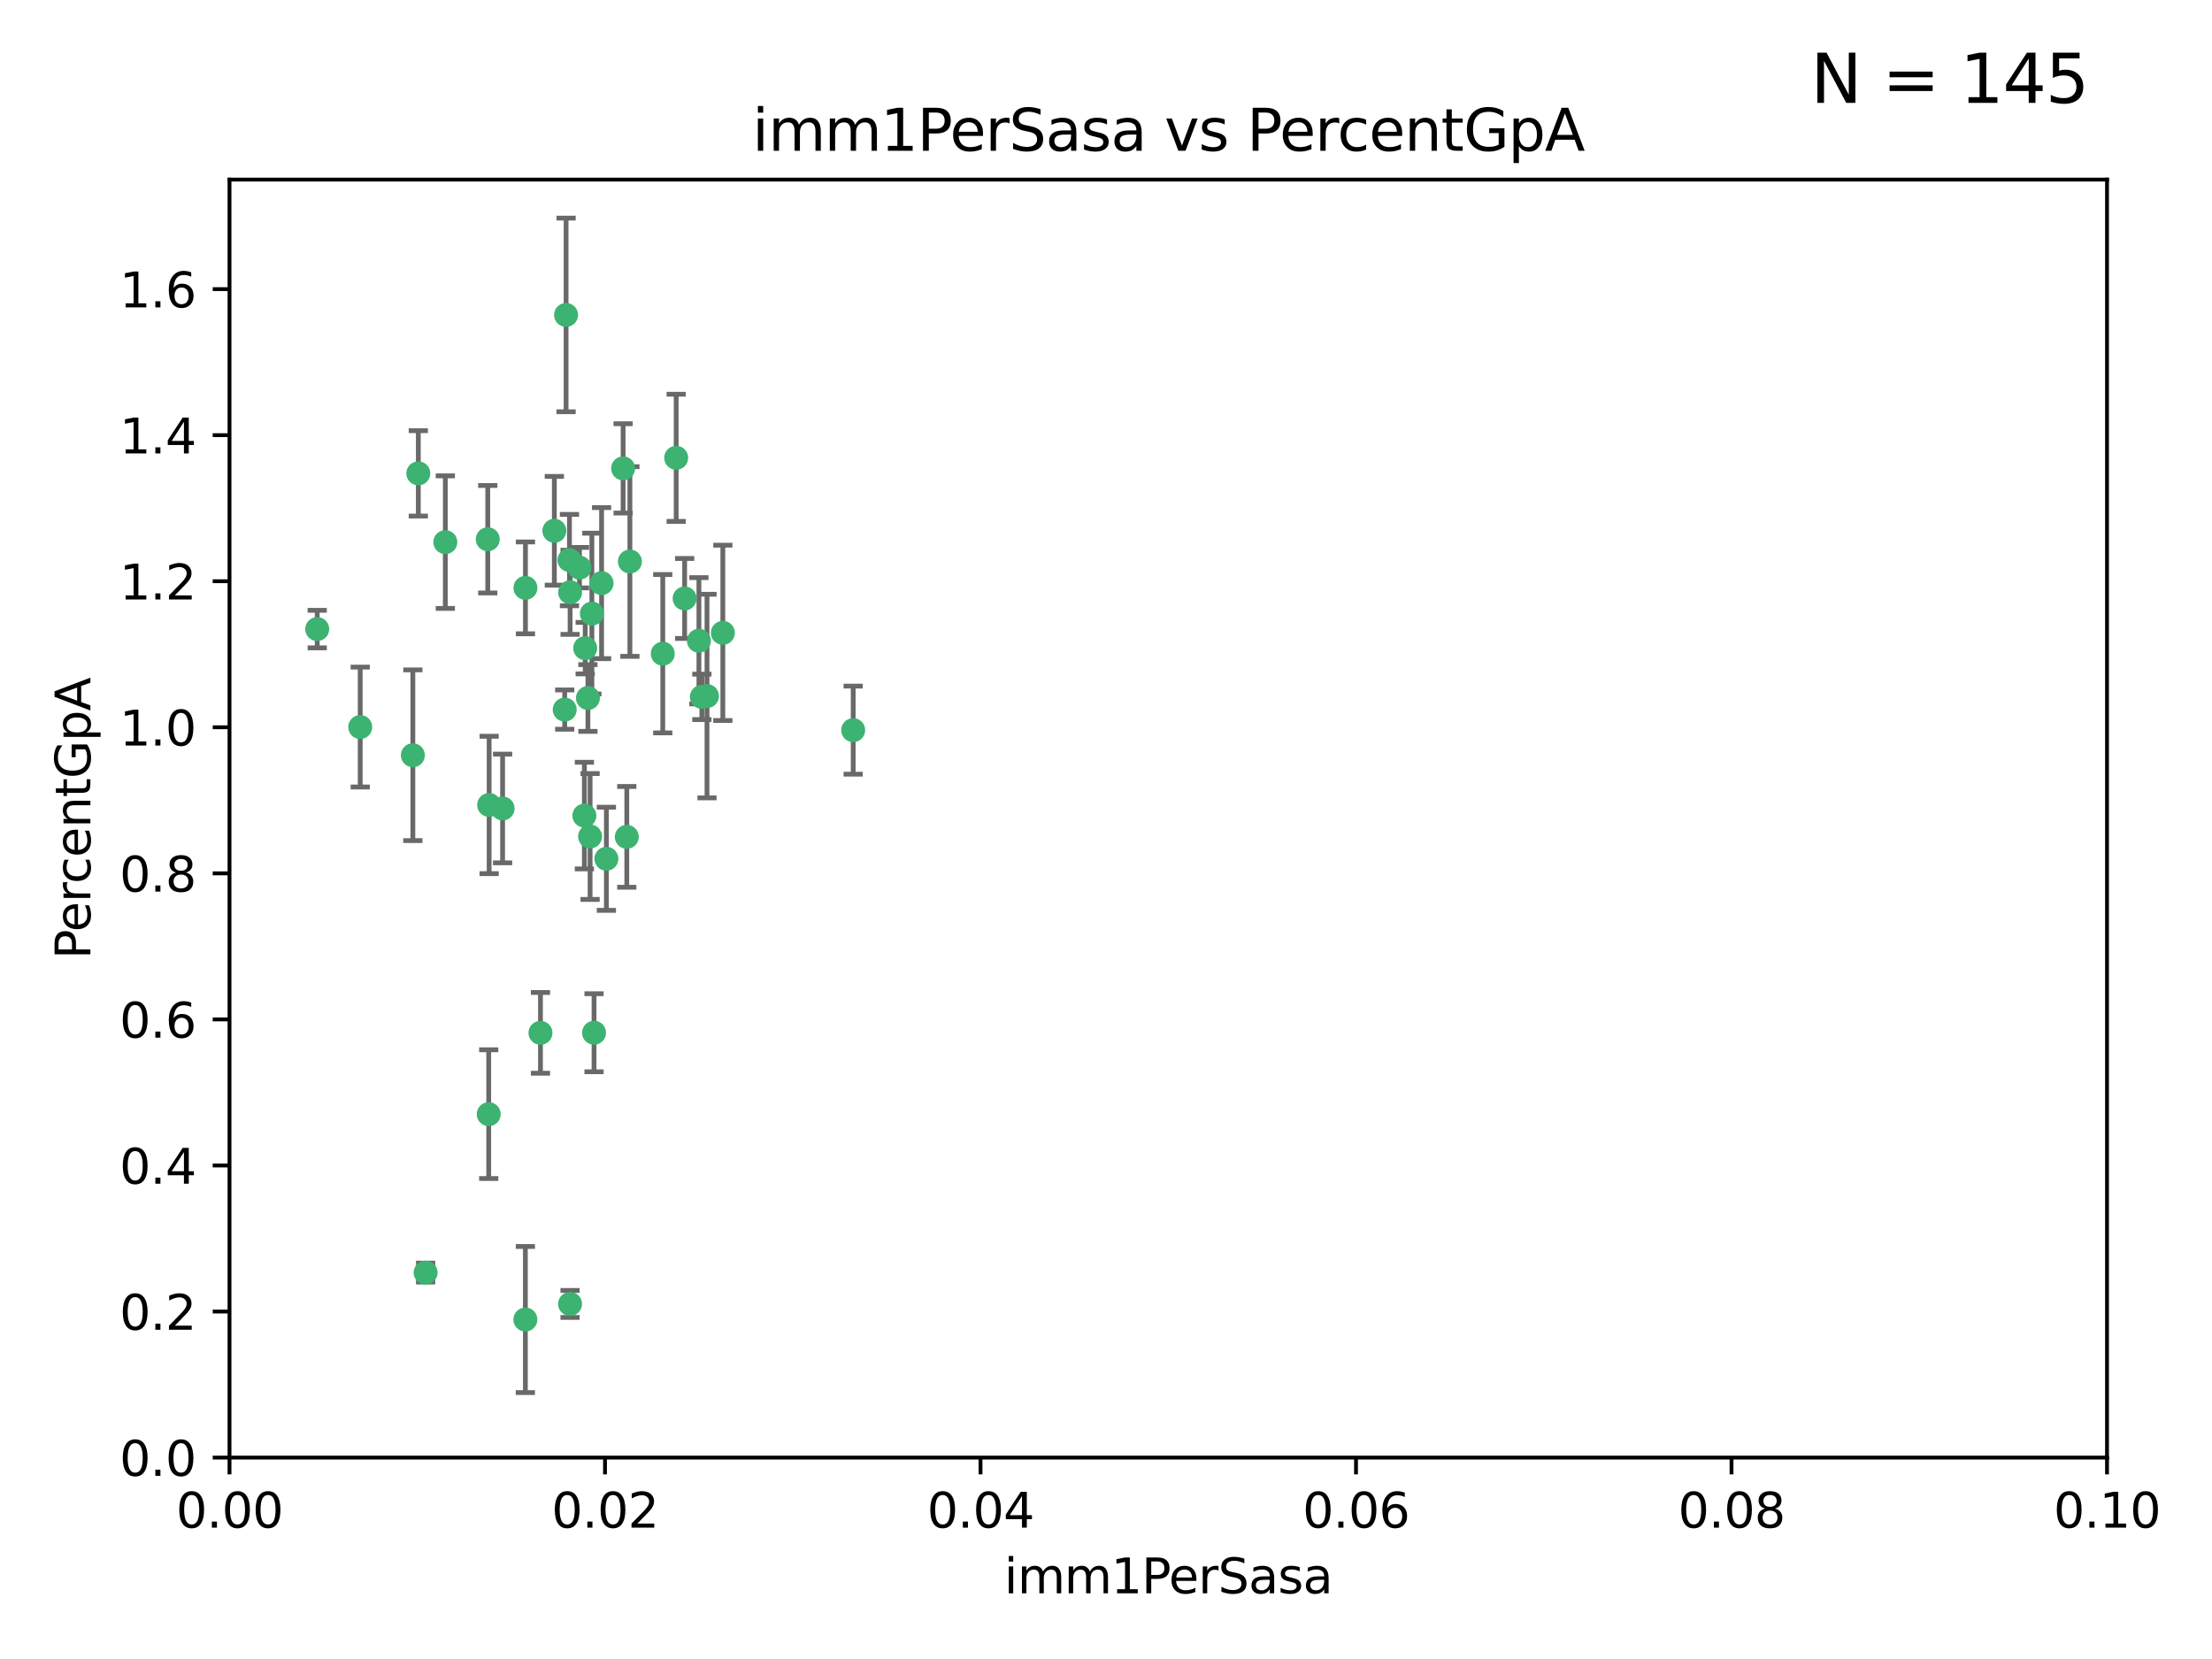 <?xml version="1.0" encoding="utf-8" standalone="no"?>
<!DOCTYPE svg PUBLIC "-//W3C//DTD SVG 1.1//EN"
  "http://www.w3.org/Graphics/SVG/1.1/DTD/svg11.dtd">
<svg xmlns:xlink="http://www.w3.org/1999/xlink" width="460.8pt" height="345.6pt" viewBox="0 0 460.8 345.6" xmlns="http://www.w3.org/2000/svg" version="1.1">
 <defs>
  <style type="text/css">*{stroke-linejoin: round; stroke-linecap: butt}</style>
 </defs>
 <g id="figure_1">
  <g id="patch_1">
   <path d="M 0 345.6 
L 460.8 345.6 
L 460.8 0 
L 0 0 
z
" style="fill: #ffffff"/>
  </g>
  <g id="axes_1">
   <g id="patch_2">
    <path d="M 47.81 303.64 
L 438.93 303.64 
L 438.93 37.411 
L 47.81 37.411 
z
" style="fill: #ffffff"/>
   </g>
   <g id="PathCollection_1">
    <defs>
     <path id="m6182fa9f13" d="M 0 1.118 
C 0.297 1.118 0.581 1 0.791 0.791 
C 1 0.581 1.118 0.297 1.118 0 
C 1.118 -0.297 1 -0.581 0.791 -0.791 
C 0.581 -1 0.297 -1.118 0 -1.118 
C -0.297 -1.118 -0.581 -1 -0.791 -0.791 
C -1 -0.581 -1.118 -0.297 -1.118 0 
C -1.118 0.297 -1 0.581 -0.791 0.791 
C -0.581 1 -0.297 1.118 0 1.118 
z
" style="stroke: #3cb371"/>
    </defs>
    <g clip-path="url(#pc381610392)">
     <use xlink:href="#m6182fa9f13" x="92.769" y="112.935" style="fill: #3cb371; stroke: #3cb371"/>
     <use xlink:href="#m6182fa9f13" x="66.082" y="131.048" style="fill: #3cb371; stroke: #3cb371"/>
     <use xlink:href="#m6182fa9f13" x="87.143" y="98.611" style="fill: #3cb371; stroke: #3cb371"/>
     <use xlink:href="#m6182fa9f13" x="86.005" y="157.33" style="fill: #3cb371; stroke: #3cb371"/>
     <use xlink:href="#m6182fa9f13" x="75.042" y="151.457" style="fill: #3cb371; stroke: #3cb371"/>
     <use xlink:href="#m6182fa9f13" x="117.924" y="65.606" style="fill: #3cb371; stroke: #3cb371"/>
     <use xlink:href="#m6182fa9f13" x="123.297" y="127.82" style="fill: #3cb371; stroke: #3cb371"/>
     <use xlink:href="#m6182fa9f13" x="117.64" y="147.818" style="fill: #3cb371; stroke: #3cb371"/>
     <use xlink:href="#m6182fa9f13" x="121.907" y="135.021" style="fill: #3cb371; stroke: #3cb371"/>
     <use xlink:href="#m6182fa9f13" x="150.581" y="131.834" style="fill: #3cb371; stroke: #3cb371"/>
     <use xlink:href="#m6182fa9f13" x="140.861" y="95.371" style="fill: #3cb371; stroke: #3cb371"/>
     <use xlink:href="#m6182fa9f13" x="120.714" y="118.255" style="fill: #3cb371; stroke: #3cb371"/>
     <use xlink:href="#m6182fa9f13" x="101.609" y="112.334" style="fill: #3cb371; stroke: #3cb371"/>
     <use xlink:href="#m6182fa9f13" x="122.473" y="145.408" style="fill: #3cb371; stroke: #3cb371"/>
     <use xlink:href="#m6182fa9f13" x="118.763" y="123.385" style="fill: #3cb371; stroke: #3cb371"/>
     <use xlink:href="#m6182fa9f13" x="145.597" y="133.482" style="fill: #3cb371; stroke: #3cb371"/>
     <use xlink:href="#m6182fa9f13" x="112.589" y="215.161" style="fill: #3cb371; stroke: #3cb371"/>
     <use xlink:href="#m6182fa9f13" x="118.629" y="116.673" style="fill: #3cb371; stroke: #3cb371"/>
     <use xlink:href="#m6182fa9f13" x="88.664" y="265.1" style="fill: #3cb371; stroke: #3cb371"/>
     <use xlink:href="#m6182fa9f13" x="131.218" y="116.973" style="fill: #3cb371; stroke: #3cb371"/>
     <use xlink:href="#m6182fa9f13" x="129.806" y="97.572" style="fill: #3cb371; stroke: #3cb371"/>
     <use xlink:href="#m6182fa9f13" x="142.623" y="124.669" style="fill: #3cb371; stroke: #3cb371"/>
     <use xlink:href="#m6182fa9f13" x="146.211" y="145.171" style="fill: #3cb371; stroke: #3cb371"/>
     <use xlink:href="#m6182fa9f13" x="104.701" y="168.419" style="fill: #3cb371; stroke: #3cb371"/>
     <use xlink:href="#m6182fa9f13" x="123.75" y="215.139" style="fill: #3cb371; stroke: #3cb371"/>
     <use xlink:href="#m6182fa9f13" x="138.067" y="136.178" style="fill: #3cb371; stroke: #3cb371"/>
     <use xlink:href="#m6182fa9f13" x="126.321" y="178.897" style="fill: #3cb371; stroke: #3cb371"/>
     <use xlink:href="#m6182fa9f13" x="115.48" y="110.571" style="fill: #3cb371; stroke: #3cb371"/>
     <use xlink:href="#m6182fa9f13" x="125.32" y="121.476" style="fill: #3cb371; stroke: #3cb371"/>
     <use xlink:href="#m6182fa9f13" x="118.753" y="271.637" style="fill: #3cb371; stroke: #3cb371"/>
     <use xlink:href="#m6182fa9f13" x="177.734" y="152.103" style="fill: #3cb371; stroke: #3cb371"/>
     <use xlink:href="#m6182fa9f13" x="121.738" y="169.899" style="fill: #3cb371; stroke: #3cb371"/>
     <use xlink:href="#m6182fa9f13" x="130.573" y="174.332" style="fill: #3cb371; stroke: #3cb371"/>
     <use xlink:href="#m6182fa9f13" x="109.444" y="274.884" style="fill: #3cb371; stroke: #3cb371"/>
     <use xlink:href="#m6182fa9f13" x="101.808" y="232.101" style="fill: #3cb371; stroke: #3cb371"/>
     <use xlink:href="#m6182fa9f13" x="101.898" y="167.688" style="fill: #3cb371; stroke: #3cb371"/>
     <use xlink:href="#m6182fa9f13" x="109.461" y="122.465" style="fill: #3cb371; stroke: #3cb371"/>
     <use xlink:href="#m6182fa9f13" x="147.28" y="145.004" style="fill: #3cb371; stroke: #3cb371"/>
     <use xlink:href="#m6182fa9f13" x="122.926" y="174.257" style="fill: #3cb371; stroke: #3cb371"/>
    </g>
   </g>
   <g id="matplotlib.axis_1">
    <g id="xtick_1">
     <g id="line2d_1">
      <defs>
       <path id="m59c3550164" d="M 0 0 
L 0 3.5 
" style="stroke: #000000; stroke-width: 0.8"/>
      </defs>
      <g>
       <use xlink:href="#m59c3550164" x="47.81" y="303.64" style="stroke: #000000; stroke-width: 0.8"/>
      </g>
     </g>
     <g id="text_1">
      <!-- 0.00 -->
      <g transform="translate(36.677 318.238)scale(0.1 -0.1)">
       <defs>
        <path id="DejaVuSans-30" d="M 2034 4250 
Q 1547 4250 1301 3770 
Q 1056 3291 1056 2328 
Q 1056 1369 1301 889 
Q 1547 409 2034 409 
Q 2525 409 2770 889 
Q 3016 1369 3016 2328 
Q 3016 3291 2770 3770 
Q 2525 4250 2034 4250 
z
M 2034 4750 
Q 2819 4750 3233 4129 
Q 3647 3509 3647 2328 
Q 3647 1150 3233 529 
Q 2819 -91 2034 -91 
Q 1250 -91 836 529 
Q 422 1150 422 2328 
Q 422 3509 836 4129 
Q 1250 4750 2034 4750 
z
" transform="scale(0.016)"/>
        <path id="DejaVuSans-2e" d="M 684 794 
L 1344 794 
L 1344 0 
L 684 0 
L 684 794 
z
" transform="scale(0.016)"/>
       </defs>
       <use xlink:href="#DejaVuSans-30"/>
       <use xlink:href="#DejaVuSans-2e" x="63.623"/>
       <use xlink:href="#DejaVuSans-30" x="95.41"/>
       <use xlink:href="#DejaVuSans-30" x="159.033"/>
      </g>
     </g>
    </g>
    <g id="xtick_2">
     <g id="line2d_2">
      <g>
       <use xlink:href="#m59c3550164" x="126.034" y="303.64" style="stroke: #000000; stroke-width: 0.8"/>
      </g>
     </g>
     <g id="text_2">
      <!-- 0.02 -->
      <g transform="translate(114.901 318.238)scale(0.1 -0.1)">
       <defs>
        <path id="DejaVuSans-32" d="M 1228 531 
L 3431 531 
L 3431 0 
L 469 0 
L 469 531 
Q 828 903 1448 1529 
Q 2069 2156 2228 2338 
Q 2531 2678 2651 2914 
Q 2772 3150 2772 3378 
Q 2772 3750 2511 3984 
Q 2250 4219 1831 4219 
Q 1534 4219 1204 4116 
Q 875 4013 500 3803 
L 500 4441 
Q 881 4594 1212 4672 
Q 1544 4750 1819 4750 
Q 2544 4750 2975 4387 
Q 3406 4025 3406 3419 
Q 3406 3131 3298 2873 
Q 3191 2616 2906 2266 
Q 2828 2175 2409 1742 
Q 1991 1309 1228 531 
z
" transform="scale(0.016)"/>
       </defs>
       <use xlink:href="#DejaVuSans-30"/>
       <use xlink:href="#DejaVuSans-2e" x="63.623"/>
       <use xlink:href="#DejaVuSans-30" x="95.41"/>
       <use xlink:href="#DejaVuSans-32" x="159.033"/>
      </g>
     </g>
    </g>
    <g id="xtick_3">
     <g id="line2d_3">
      <g>
       <use xlink:href="#m59c3550164" x="204.258" y="303.64" style="stroke: #000000; stroke-width: 0.8"/>
      </g>
     </g>
     <g id="text_3">
      <!-- 0.04 -->
      <g transform="translate(193.125 318.238)scale(0.1 -0.1)">
       <defs>
        <path id="DejaVuSans-34" d="M 2419 4116 
L 825 1625 
L 2419 1625 
L 2419 4116 
z
M 2253 4666 
L 3047 4666 
L 3047 1625 
L 3713 1625 
L 3713 1100 
L 3047 1100 
L 3047 0 
L 2419 0 
L 2419 1100 
L 313 1100 
L 313 1709 
L 2253 4666 
z
" transform="scale(0.016)"/>
       </defs>
       <use xlink:href="#DejaVuSans-30"/>
       <use xlink:href="#DejaVuSans-2e" x="63.623"/>
       <use xlink:href="#DejaVuSans-30" x="95.41"/>
       <use xlink:href="#DejaVuSans-34" x="159.033"/>
      </g>
     </g>
    </g>
    <g id="xtick_4">
     <g id="line2d_4">
      <g>
       <use xlink:href="#m59c3550164" x="282.482" y="303.64" style="stroke: #000000; stroke-width: 0.8"/>
      </g>
     </g>
     <g id="text_4">
      <!-- 0.06 -->
      <g transform="translate(271.349 318.238)scale(0.1 -0.1)">
       <defs>
        <path id="DejaVuSans-36" d="M 2113 2584 
Q 1688 2584 1439 2293 
Q 1191 2003 1191 1497 
Q 1191 994 1439 701 
Q 1688 409 2113 409 
Q 2538 409 2786 701 
Q 3034 994 3034 1497 
Q 3034 2003 2786 2293 
Q 2538 2584 2113 2584 
z
M 3366 4563 
L 3366 3988 
Q 3128 4100 2886 4159 
Q 2644 4219 2406 4219 
Q 1781 4219 1451 3797 
Q 1122 3375 1075 2522 
Q 1259 2794 1537 2939 
Q 1816 3084 2150 3084 
Q 2853 3084 3261 2657 
Q 3669 2231 3669 1497 
Q 3669 778 3244 343 
Q 2819 -91 2113 -91 
Q 1303 -91 875 529 
Q 447 1150 447 2328 
Q 447 3434 972 4092 
Q 1497 4750 2381 4750 
Q 2619 4750 2861 4703 
Q 3103 4656 3366 4563 
z
" transform="scale(0.016)"/>
       </defs>
       <use xlink:href="#DejaVuSans-30"/>
       <use xlink:href="#DejaVuSans-2e" x="63.623"/>
       <use xlink:href="#DejaVuSans-30" x="95.41"/>
       <use xlink:href="#DejaVuSans-36" x="159.033"/>
      </g>
     </g>
    </g>
    <g id="xtick_5">
     <g id="line2d_5">
      <g>
       <use xlink:href="#m59c3550164" x="360.706" y="303.64" style="stroke: #000000; stroke-width: 0.8"/>
      </g>
     </g>
     <g id="text_5">
      <!-- 0.08 -->
      <g transform="translate(349.573 318.238)scale(0.1 -0.1)">
       <defs>
        <path id="DejaVuSans-38" d="M 2034 2216 
Q 1584 2216 1326 1975 
Q 1069 1734 1069 1313 
Q 1069 891 1326 650 
Q 1584 409 2034 409 
Q 2484 409 2743 651 
Q 3003 894 3003 1313 
Q 3003 1734 2745 1975 
Q 2488 2216 2034 2216 
z
M 1403 2484 
Q 997 2584 770 2862 
Q 544 3141 544 3541 
Q 544 4100 942 4425 
Q 1341 4750 2034 4750 
Q 2731 4750 3128 4425 
Q 3525 4100 3525 3541 
Q 3525 3141 3298 2862 
Q 3072 2584 2669 2484 
Q 3125 2378 3379 2068 
Q 3634 1759 3634 1313 
Q 3634 634 3220 271 
Q 2806 -91 2034 -91 
Q 1263 -91 848 271 
Q 434 634 434 1313 
Q 434 1759 690 2068 
Q 947 2378 1403 2484 
z
M 1172 3481 
Q 1172 3119 1398 2916 
Q 1625 2713 2034 2713 
Q 2441 2713 2670 2916 
Q 2900 3119 2900 3481 
Q 2900 3844 2670 4047 
Q 2441 4250 2034 4250 
Q 1625 4250 1398 4047 
Q 1172 3844 1172 3481 
z
" transform="scale(0.016)"/>
       </defs>
       <use xlink:href="#DejaVuSans-30"/>
       <use xlink:href="#DejaVuSans-2e" x="63.623"/>
       <use xlink:href="#DejaVuSans-30" x="95.41"/>
       <use xlink:href="#DejaVuSans-38" x="159.033"/>
      </g>
     </g>
    </g>
    <g id="xtick_6">
     <g id="line2d_6">
      <g>
       <use xlink:href="#m59c3550164" x="438.93" y="303.64" style="stroke: #000000; stroke-width: 0.8"/>
      </g>
     </g>
     <g id="text_6">
      <!-- 0.10 -->
      <g transform="translate(427.797 318.238)scale(0.1 -0.1)">
       <defs>
        <path id="DejaVuSans-31" d="M 794 531 
L 1825 531 
L 1825 4091 
L 703 3866 
L 703 4441 
L 1819 4666 
L 2450 4666 
L 2450 531 
L 3481 531 
L 3481 0 
L 794 0 
L 794 531 
z
" transform="scale(0.016)"/>
       </defs>
       <use xlink:href="#DejaVuSans-30"/>
       <use xlink:href="#DejaVuSans-2e" x="63.623"/>
       <use xlink:href="#DejaVuSans-31" x="95.41"/>
       <use xlink:href="#DejaVuSans-30" x="159.033"/>
      </g>
     </g>
    </g>
    <g id="text_7">
     <!-- imm1PerSasa -->
     <g transform="translate(209.186 331.917)scale(0.1 -0.1)">
      <defs>
       <path id="DejaVuSans-69" d="M 603 3500 
L 1178 3500 
L 1178 0 
L 603 0 
L 603 3500 
z
M 603 4863 
L 1178 4863 
L 1178 4134 
L 603 4134 
L 603 4863 
z
" transform="scale(0.016)"/>
       <path id="DejaVuSans-6d" d="M 3328 2828 
Q 3544 3216 3844 3400 
Q 4144 3584 4550 3584 
Q 5097 3584 5394 3201 
Q 5691 2819 5691 2113 
L 5691 0 
L 5113 0 
L 5113 2094 
Q 5113 2597 4934 2840 
Q 4756 3084 4391 3084 
Q 3944 3084 3684 2787 
Q 3425 2491 3425 1978 
L 3425 0 
L 2847 0 
L 2847 2094 
Q 2847 2600 2669 2842 
Q 2491 3084 2119 3084 
Q 1678 3084 1418 2786 
Q 1159 2488 1159 1978 
L 1159 0 
L 581 0 
L 581 3500 
L 1159 3500 
L 1159 2956 
Q 1356 3278 1631 3431 
Q 1906 3584 2284 3584 
Q 2666 3584 2933 3390 
Q 3200 3197 3328 2828 
z
" transform="scale(0.016)"/>
       <path id="DejaVuSans-50" d="M 1259 4147 
L 1259 2394 
L 2053 2394 
Q 2494 2394 2734 2622 
Q 2975 2850 2975 3272 
Q 2975 3691 2734 3919 
Q 2494 4147 2053 4147 
L 1259 4147 
z
M 628 4666 
L 2053 4666 
Q 2838 4666 3239 4311 
Q 3641 3956 3641 3272 
Q 3641 2581 3239 2228 
Q 2838 1875 2053 1875 
L 1259 1875 
L 1259 0 
L 628 0 
L 628 4666 
z
" transform="scale(0.016)"/>
       <path id="DejaVuSans-65" d="M 3597 1894 
L 3597 1613 
L 953 1613 
Q 991 1019 1311 708 
Q 1631 397 2203 397 
Q 2534 397 2845 478 
Q 3156 559 3463 722 
L 3463 178 
Q 3153 47 2828 -22 
Q 2503 -91 2169 -91 
Q 1331 -91 842 396 
Q 353 884 353 1716 
Q 353 2575 817 3079 
Q 1281 3584 2069 3584 
Q 2775 3584 3186 3129 
Q 3597 2675 3597 1894 
z
M 3022 2063 
Q 3016 2534 2758 2815 
Q 2500 3097 2075 3097 
Q 1594 3097 1305 2825 
Q 1016 2553 972 2059 
L 3022 2063 
z
" transform="scale(0.016)"/>
       <path id="DejaVuSans-72" d="M 2631 2963 
Q 2534 3019 2420 3045 
Q 2306 3072 2169 3072 
Q 1681 3072 1420 2755 
Q 1159 2438 1159 1844 
L 1159 0 
L 581 0 
L 581 3500 
L 1159 3500 
L 1159 2956 
Q 1341 3275 1631 3429 
Q 1922 3584 2338 3584 
Q 2397 3584 2469 3576 
Q 2541 3569 2628 3553 
L 2631 2963 
z
" transform="scale(0.016)"/>
       <path id="DejaVuSans-53" d="M 3425 4513 
L 3425 3897 
Q 3066 4069 2747 4153 
Q 2428 4238 2131 4238 
Q 1616 4238 1336 4038 
Q 1056 3838 1056 3469 
Q 1056 3159 1242 3001 
Q 1428 2844 1947 2747 
L 2328 2669 
Q 3034 2534 3370 2195 
Q 3706 1856 3706 1288 
Q 3706 609 3251 259 
Q 2797 -91 1919 -91 
Q 1588 -91 1214 -16 
Q 841 59 441 206 
L 441 856 
Q 825 641 1194 531 
Q 1563 422 1919 422 
Q 2459 422 2753 634 
Q 3047 847 3047 1241 
Q 3047 1584 2836 1778 
Q 2625 1972 2144 2069 
L 1759 2144 
Q 1053 2284 737 2584 
Q 422 2884 422 3419 
Q 422 4038 858 4394 
Q 1294 4750 2059 4750 
Q 2388 4750 2728 4690 
Q 3069 4631 3425 4513 
z
" transform="scale(0.016)"/>
       <path id="DejaVuSans-61" d="M 2194 1759 
Q 1497 1759 1228 1600 
Q 959 1441 959 1056 
Q 959 750 1161 570 
Q 1363 391 1709 391 
Q 2188 391 2477 730 
Q 2766 1069 2766 1631 
L 2766 1759 
L 2194 1759 
z
M 3341 1997 
L 3341 0 
L 2766 0 
L 2766 531 
Q 2569 213 2275 61 
Q 1981 -91 1556 -91 
Q 1019 -91 701 211 
Q 384 513 384 1019 
Q 384 1609 779 1909 
Q 1175 2209 1959 2209 
L 2766 2209 
L 2766 2266 
Q 2766 2663 2505 2880 
Q 2244 3097 1772 3097 
Q 1472 3097 1187 3025 
Q 903 2953 641 2809 
L 641 3341 
Q 956 3463 1253 3523 
Q 1550 3584 1831 3584 
Q 2591 3584 2966 3190 
Q 3341 2797 3341 1997 
z
" transform="scale(0.016)"/>
       <path id="DejaVuSans-73" d="M 2834 3397 
L 2834 2853 
Q 2591 2978 2328 3040 
Q 2066 3103 1784 3103 
Q 1356 3103 1142 2972 
Q 928 2841 928 2578 
Q 928 2378 1081 2264 
Q 1234 2150 1697 2047 
L 1894 2003 
Q 2506 1872 2764 1633 
Q 3022 1394 3022 966 
Q 3022 478 2636 193 
Q 2250 -91 1575 -91 
Q 1294 -91 989 -36 
Q 684 19 347 128 
L 347 722 
Q 666 556 975 473 
Q 1284 391 1588 391 
Q 1994 391 2212 530 
Q 2431 669 2431 922 
Q 2431 1156 2273 1281 
Q 2116 1406 1581 1522 
L 1381 1569 
Q 847 1681 609 1914 
Q 372 2147 372 2553 
Q 372 3047 722 3315 
Q 1072 3584 1716 3584 
Q 2034 3584 2315 3537 
Q 2597 3491 2834 3397 
z
" transform="scale(0.016)"/>
      </defs>
      <use xlink:href="#DejaVuSans-69"/>
      <use xlink:href="#DejaVuSans-6d" x="27.783"/>
      <use xlink:href="#DejaVuSans-6d" x="125.195"/>
      <use xlink:href="#DejaVuSans-31" x="222.607"/>
      <use xlink:href="#DejaVuSans-50" x="286.23"/>
      <use xlink:href="#DejaVuSans-65" x="342.908"/>
      <use xlink:href="#DejaVuSans-72" x="404.432"/>
      <use xlink:href="#DejaVuSans-53" x="445.545"/>
      <use xlink:href="#DejaVuSans-61" x="509.021"/>
      <use xlink:href="#DejaVuSans-73" x="570.301"/>
      <use xlink:href="#DejaVuSans-61" x="622.4"/>
     </g>
    </g>
   </g>
   <g id="matplotlib.axis_2">
    <g id="ytick_1">
     <g id="line2d_7">
      <defs>
       <path id="m478aa0b5d3" d="M 0 0 
L -3.5 0 
" style="stroke: #000000; stroke-width: 0.8"/>
      </defs>
      <g>
       <use xlink:href="#m478aa0b5d3" x="47.81" y="303.64" style="stroke: #000000; stroke-width: 0.8"/>
      </g>
     </g>
     <g id="text_8">
      <!-- 0.0 -->
      <g transform="translate(24.907 307.439)scale(0.1 -0.1)">
       <use xlink:href="#DejaVuSans-30"/>
       <use xlink:href="#DejaVuSans-2e" x="63.623"/>
       <use xlink:href="#DejaVuSans-30" x="95.41"/>
      </g>
     </g>
    </g>
    <g id="ytick_2">
     <g id="line2d_8">
      <g>
       <use xlink:href="#m478aa0b5d3" x="47.81" y="273.214" style="stroke: #000000; stroke-width: 0.8"/>
      </g>
     </g>
     <g id="text_9">
      <!-- 0.2 -->
      <g transform="translate(24.907 277.013)scale(0.1 -0.1)">
       <use xlink:href="#DejaVuSans-30"/>
       <use xlink:href="#DejaVuSans-2e" x="63.623"/>
       <use xlink:href="#DejaVuSans-32" x="95.41"/>
      </g>
     </g>
    </g>
    <g id="ytick_3">
     <g id="line2d_9">
      <g>
       <use xlink:href="#m478aa0b5d3" x="47.81" y="242.788" style="stroke: #000000; stroke-width: 0.8"/>
      </g>
     </g>
     <g id="text_10">
      <!-- 0.4 -->
      <g transform="translate(24.907 246.587)scale(0.1 -0.1)">
       <use xlink:href="#DejaVuSans-30"/>
       <use xlink:href="#DejaVuSans-2e" x="63.623"/>
       <use xlink:href="#DejaVuSans-34" x="95.41"/>
      </g>
     </g>
    </g>
    <g id="ytick_4">
     <g id="line2d_10">
      <g>
       <use xlink:href="#m478aa0b5d3" x="47.81" y="212.362" style="stroke: #000000; stroke-width: 0.8"/>
      </g>
     </g>
     <g id="text_11">
      <!-- 0.6 -->
      <g transform="translate(24.907 216.161)scale(0.1 -0.1)">
       <use xlink:href="#DejaVuSans-30"/>
       <use xlink:href="#DejaVuSans-2e" x="63.623"/>
       <use xlink:href="#DejaVuSans-36" x="95.41"/>
      </g>
     </g>
    </g>
    <g id="ytick_5">
     <g id="line2d_11">
      <g>
       <use xlink:href="#m478aa0b5d3" x="47.81" y="181.935" style="stroke: #000000; stroke-width: 0.8"/>
      </g>
     </g>
     <g id="text_12">
      <!-- 0.8 -->
      <g transform="translate(24.907 185.735)scale(0.1 -0.1)">
       <use xlink:href="#DejaVuSans-30"/>
       <use xlink:href="#DejaVuSans-2e" x="63.623"/>
       <use xlink:href="#DejaVuSans-38" x="95.41"/>
      </g>
     </g>
    </g>
    <g id="ytick_6">
     <g id="line2d_12">
      <g>
       <use xlink:href="#m478aa0b5d3" x="47.81" y="151.509" style="stroke: #000000; stroke-width: 0.8"/>
      </g>
     </g>
     <g id="text_13">
      <!-- 1.0 -->
      <g transform="translate(24.907 155.308)scale(0.1 -0.1)">
       <use xlink:href="#DejaVuSans-31"/>
       <use xlink:href="#DejaVuSans-2e" x="63.623"/>
       <use xlink:href="#DejaVuSans-30" x="95.41"/>
      </g>
     </g>
    </g>
    <g id="ytick_7">
     <g id="line2d_13">
      <g>
       <use xlink:href="#m478aa0b5d3" x="47.81" y="121.083" style="stroke: #000000; stroke-width: 0.8"/>
      </g>
     </g>
     <g id="text_14">
      <!-- 1.2 -->
      <g transform="translate(24.907 124.882)scale(0.1 -0.1)">
       <use xlink:href="#DejaVuSans-31"/>
       <use xlink:href="#DejaVuSans-2e" x="63.623"/>
       <use xlink:href="#DejaVuSans-32" x="95.41"/>
      </g>
     </g>
    </g>
    <g id="ytick_8">
     <g id="line2d_14">
      <g>
       <use xlink:href="#m478aa0b5d3" x="47.81" y="90.657" style="stroke: #000000; stroke-width: 0.8"/>
      </g>
     </g>
     <g id="text_15">
      <!-- 1.4 -->
      <g transform="translate(24.907 94.456)scale(0.1 -0.1)">
       <use xlink:href="#DejaVuSans-31"/>
       <use xlink:href="#DejaVuSans-2e" x="63.623"/>
       <use xlink:href="#DejaVuSans-34" x="95.41"/>
      </g>
     </g>
    </g>
    <g id="ytick_9">
     <g id="line2d_15">
      <g>
       <use xlink:href="#m478aa0b5d3" x="47.81" y="60.231" style="stroke: #000000; stroke-width: 0.8"/>
      </g>
     </g>
     <g id="text_16">
      <!-- 1.6 -->
      <g transform="translate(24.907 64.03)scale(0.1 -0.1)">
       <use xlink:href="#DejaVuSans-31"/>
       <use xlink:href="#DejaVuSans-2e" x="63.623"/>
       <use xlink:href="#DejaVuSans-36" x="95.41"/>
      </g>
     </g>
    </g>
    <g id="text_17">
     <!-- PercentGpA -->
     <g transform="translate(18.827 199.802)rotate(-90)scale(0.1 -0.1)">
      <defs>
       <path id="DejaVuSans-63" d="M 3122 3366 
L 3122 2828 
Q 2878 2963 2633 3030 
Q 2388 3097 2138 3097 
Q 1578 3097 1268 2742 
Q 959 2388 959 1747 
Q 959 1106 1268 751 
Q 1578 397 2138 397 
Q 2388 397 2633 464 
Q 2878 531 3122 666 
L 3122 134 
Q 2881 22 2623 -34 
Q 2366 -91 2075 -91 
Q 1284 -91 818 406 
Q 353 903 353 1747 
Q 353 2603 823 3093 
Q 1294 3584 2113 3584 
Q 2378 3584 2631 3529 
Q 2884 3475 3122 3366 
z
" transform="scale(0.016)"/>
       <path id="DejaVuSans-6e" d="M 3513 2113 
L 3513 0 
L 2938 0 
L 2938 2094 
Q 2938 2591 2744 2837 
Q 2550 3084 2163 3084 
Q 1697 3084 1428 2787 
Q 1159 2491 1159 1978 
L 1159 0 
L 581 0 
L 581 3500 
L 1159 3500 
L 1159 2956 
Q 1366 3272 1645 3428 
Q 1925 3584 2291 3584 
Q 2894 3584 3203 3211 
Q 3513 2838 3513 2113 
z
" transform="scale(0.016)"/>
       <path id="DejaVuSans-74" d="M 1172 4494 
L 1172 3500 
L 2356 3500 
L 2356 3053 
L 1172 3053 
L 1172 1153 
Q 1172 725 1289 603 
Q 1406 481 1766 481 
L 2356 481 
L 2356 0 
L 1766 0 
Q 1100 0 847 248 
Q 594 497 594 1153 
L 594 3053 
L 172 3053 
L 172 3500 
L 594 3500 
L 594 4494 
L 1172 4494 
z
" transform="scale(0.016)"/>
       <path id="DejaVuSans-47" d="M 3809 666 
L 3809 1919 
L 2778 1919 
L 2778 2438 
L 4434 2438 
L 4434 434 
Q 4069 175 3628 42 
Q 3188 -91 2688 -91 
Q 1594 -91 976 548 
Q 359 1188 359 2328 
Q 359 3472 976 4111 
Q 1594 4750 2688 4750 
Q 3144 4750 3555 4637 
Q 3966 4525 4313 4306 
L 4313 3634 
Q 3963 3931 3569 4081 
Q 3175 4231 2741 4231 
Q 1884 4231 1454 3753 
Q 1025 3275 1025 2328 
Q 1025 1384 1454 906 
Q 1884 428 2741 428 
Q 3075 428 3337 486 
Q 3600 544 3809 666 
z
" transform="scale(0.016)"/>
       <path id="DejaVuSans-70" d="M 1159 525 
L 1159 -1331 
L 581 -1331 
L 581 3500 
L 1159 3500 
L 1159 2969 
Q 1341 3281 1617 3432 
Q 1894 3584 2278 3584 
Q 2916 3584 3314 3078 
Q 3713 2572 3713 1747 
Q 3713 922 3314 415 
Q 2916 -91 2278 -91 
Q 1894 -91 1617 61 
Q 1341 213 1159 525 
z
M 3116 1747 
Q 3116 2381 2855 2742 
Q 2594 3103 2138 3103 
Q 1681 3103 1420 2742 
Q 1159 2381 1159 1747 
Q 1159 1113 1420 752 
Q 1681 391 2138 391 
Q 2594 391 2855 752 
Q 3116 1113 3116 1747 
z
" transform="scale(0.016)"/>
       <path id="DejaVuSans-41" d="M 2188 4044 
L 1331 1722 
L 3047 1722 
L 2188 4044 
z
M 1831 4666 
L 2547 4666 
L 4325 0 
L 3669 0 
L 3244 1197 
L 1141 1197 
L 716 0 
L 50 0 
L 1831 4666 
z
" transform="scale(0.016)"/>
      </defs>
      <use xlink:href="#DejaVuSans-50"/>
      <use xlink:href="#DejaVuSans-65" x="56.678"/>
      <use xlink:href="#DejaVuSans-72" x="118.201"/>
      <use xlink:href="#DejaVuSans-63" x="157.064"/>
      <use xlink:href="#DejaVuSans-65" x="212.045"/>
      <use xlink:href="#DejaVuSans-6e" x="273.568"/>
      <use xlink:href="#DejaVuSans-74" x="336.947"/>
      <use xlink:href="#DejaVuSans-47" x="376.156"/>
      <use xlink:href="#DejaVuSans-70" x="453.646"/>
      <use xlink:href="#DejaVuSans-41" x="517.123"/>
     </g>
    </g>
   </g>
   <g id="LineCollection_1">
    <path d="M 92.769 126.742 
L 92.769 99.128 
" clip-path="url(#pc381610392)" style="fill: none; stroke: #696969"/>
    <path d="M 66.082 134.958 
L 66.082 127.138 
" clip-path="url(#pc381610392)" style="fill: none; stroke: #696969"/>
    <path d="M 87.143 107.5 
L 87.143 89.723 
" clip-path="url(#pc381610392)" style="fill: none; stroke: #696969"/>
    <path d="M 86.005 175.107 
L 86.005 139.552 
" clip-path="url(#pc381610392)" style="fill: none; stroke: #696969"/>
    <path d="M 75.042 163.945 
L 75.042 138.968 
" clip-path="url(#pc381610392)" style="fill: none; stroke: #696969"/>
    <path d="M 117.924 85.777 
L 117.924 45.434 
" clip-path="url(#pc381610392)" style="fill: none; stroke: #696969"/>
    <path d="M 123.297 144.568 
L 123.297 111.073 
" clip-path="url(#pc381610392)" style="fill: none; stroke: #696969"/>
    <path d="M 117.64 151.909 
L 117.64 143.727 
" clip-path="url(#pc381610392)" style="fill: none; stroke: #696969"/>
    <path d="M 121.907 140.382 
L 121.907 129.659 
" clip-path="url(#pc381610392)" style="fill: none; stroke: #696969"/>
    <path d="M 150.581 150.092 
L 150.581 113.575 
" clip-path="url(#pc381610392)" style="fill: none; stroke: #696969"/>
    <path d="M 140.861 108.615 
L 140.861 82.127 
" clip-path="url(#pc381610392)" style="fill: none; stroke: #696969"/>
    <path d="M 120.714 122.472 
L 120.714 114.039 
" clip-path="url(#pc381610392)" style="fill: none; stroke: #696969"/>
    <path d="M 101.609 123.529 
L 101.609 101.139 
" clip-path="url(#pc381610392)" style="fill: none; stroke: #696969"/>
    <path d="M 122.473 152.361 
L 122.473 138.456 
" clip-path="url(#pc381610392)" style="fill: none; stroke: #696969"/>
    <path d="M 118.763 132.151 
L 118.763 114.62 
" clip-path="url(#pc381610392)" style="fill: none; stroke: #696969"/>
    <path d="M 145.597 146.637 
L 145.597 120.327 
" clip-path="url(#pc381610392)" style="fill: none; stroke: #696969"/>
    <path d="M 112.589 223.572 
L 112.589 206.751 
" clip-path="url(#pc381610392)" style="fill: none; stroke: #696969"/>
    <path d="M 118.629 126.191 
L 118.629 107.154 
" clip-path="url(#pc381610392)" style="fill: none; stroke: #696969"/>
    <path d="M 88.664 267.073 
L 88.664 263.128 
" clip-path="url(#pc381610392)" style="fill: none; stroke: #696969"/>
    <path d="M 131.218 136.73 
L 131.218 97.216 
" clip-path="url(#pc381610392)" style="fill: none; stroke: #696969"/>
    <path d="M 129.806 106.878 
L 129.806 88.267 
" clip-path="url(#pc381610392)" style="fill: none; stroke: #696969"/>
    <path d="M 142.623 132.997 
L 142.623 116.341 
" clip-path="url(#pc381610392)" style="fill: none; stroke: #696969"/>
    <path d="M 146.211 149.901 
L 146.211 140.441 
" clip-path="url(#pc381610392)" style="fill: none; stroke: #696969"/>
    <path d="M 104.701 179.743 
L 104.701 157.094 
" clip-path="url(#pc381610392)" style="fill: none; stroke: #696969"/>
    <path d="M 123.75 223.268 
L 123.75 207.01 
" clip-path="url(#pc381610392)" style="fill: none; stroke: #696969"/>
    <path d="M 138.067 152.672 
L 138.067 119.684 
" clip-path="url(#pc381610392)" style="fill: none; stroke: #696969"/>
    <path d="M 126.321 189.642 
L 126.321 168.152 
" clip-path="url(#pc381610392)" style="fill: none; stroke: #696969"/>
    <path d="M 115.48 121.897 
L 115.48 99.245 
" clip-path="url(#pc381610392)" style="fill: none; stroke: #696969"/>
    <path d="M 125.32 137.206 
L 125.32 105.745 
" clip-path="url(#pc381610392)" style="fill: none; stroke: #696969"/>
    <path d="M 118.753 274.448 
L 118.753 268.825 
" clip-path="url(#pc381610392)" style="fill: none; stroke: #696969"/>
    <path d="M 177.734 161.277 
L 177.734 142.929 
" clip-path="url(#pc381610392)" style="fill: none; stroke: #696969"/>
    <path d="M 121.738 181.006 
L 121.738 158.792 
" clip-path="url(#pc381610392)" style="fill: none; stroke: #696969"/>
    <path d="M 130.573 184.828 
L 130.573 163.836 
" clip-path="url(#pc381610392)" style="fill: none; stroke: #696969"/>
    <path d="M 109.444 290.105 
L 109.444 259.662 
" clip-path="url(#pc381610392)" style="fill: none; stroke: #696969"/>
    <path d="M 101.808 245.512 
L 101.808 218.691 
" clip-path="url(#pc381610392)" style="fill: none; stroke: #696969"/>
    <path d="M 101.898 181.997 
L 101.898 153.38 
" clip-path="url(#pc381610392)" style="fill: none; stroke: #696969"/>
    <path d="M 109.461 132.034 
L 109.461 112.895 
" clip-path="url(#pc381610392)" style="fill: none; stroke: #696969"/>
    <path d="M 147.28 166.212 
L 147.28 123.796 
" clip-path="url(#pc381610392)" style="fill: none; stroke: #696969"/>
    <path d="M 122.926 187.369 
L 122.926 161.144 
" clip-path="url(#pc381610392)" style="fill: none; stroke: #696969"/>
   </g>
   <g id="line2d_16">
    <defs>
     <path id="m1100483bb8" d="M 2 0 
L -2 -0 
" style="stroke: #696969"/>
    </defs>
    <g clip-path="url(#pc381610392)">
     <use xlink:href="#m1100483bb8" x="92.769" y="126.742" style="fill: #696969; stroke: #696969"/>
     <use xlink:href="#m1100483bb8" x="66.082" y="134.958" style="fill: #696969; stroke: #696969"/>
     <use xlink:href="#m1100483bb8" x="87.143" y="107.5" style="fill: #696969; stroke: #696969"/>
     <use xlink:href="#m1100483bb8" x="86.005" y="175.107" style="fill: #696969; stroke: #696969"/>
     <use xlink:href="#m1100483bb8" x="75.042" y="163.945" style="fill: #696969; stroke: #696969"/>
     <use xlink:href="#m1100483bb8" x="117.924" y="85.777" style="fill: #696969; stroke: #696969"/>
     <use xlink:href="#m1100483bb8" x="123.297" y="144.568" style="fill: #696969; stroke: #696969"/>
     <use xlink:href="#m1100483bb8" x="117.64" y="151.909" style="fill: #696969; stroke: #696969"/>
     <use xlink:href="#m1100483bb8" x="121.907" y="140.382" style="fill: #696969; stroke: #696969"/>
     <use xlink:href="#m1100483bb8" x="150.581" y="150.092" style="fill: #696969; stroke: #696969"/>
     <use xlink:href="#m1100483bb8" x="140.861" y="108.615" style="fill: #696969; stroke: #696969"/>
     <use xlink:href="#m1100483bb8" x="120.714" y="122.472" style="fill: #696969; stroke: #696969"/>
     <use xlink:href="#m1100483bb8" x="101.609" y="123.529" style="fill: #696969; stroke: #696969"/>
     <use xlink:href="#m1100483bb8" x="122.473" y="152.361" style="fill: #696969; stroke: #696969"/>
     <use xlink:href="#m1100483bb8" x="118.763" y="132.151" style="fill: #696969; stroke: #696969"/>
     <use xlink:href="#m1100483bb8" x="145.597" y="146.637" style="fill: #696969; stroke: #696969"/>
     <use xlink:href="#m1100483bb8" x="112.589" y="223.572" style="fill: #696969; stroke: #696969"/>
     <use xlink:href="#m1100483bb8" x="118.629" y="126.191" style="fill: #696969; stroke: #696969"/>
     <use xlink:href="#m1100483bb8" x="88.664" y="267.073" style="fill: #696969; stroke: #696969"/>
     <use xlink:href="#m1100483bb8" x="131.218" y="136.73" style="fill: #696969; stroke: #696969"/>
     <use xlink:href="#m1100483bb8" x="129.806" y="106.878" style="fill: #696969; stroke: #696969"/>
     <use xlink:href="#m1100483bb8" x="142.623" y="132.997" style="fill: #696969; stroke: #696969"/>
     <use xlink:href="#m1100483bb8" x="146.211" y="149.901" style="fill: #696969; stroke: #696969"/>
     <use xlink:href="#m1100483bb8" x="104.701" y="179.743" style="fill: #696969; stroke: #696969"/>
     <use xlink:href="#m1100483bb8" x="123.75" y="223.268" style="fill: #696969; stroke: #696969"/>
     <use xlink:href="#m1100483bb8" x="138.067" y="152.672" style="fill: #696969; stroke: #696969"/>
     <use xlink:href="#m1100483bb8" x="126.321" y="189.642" style="fill: #696969; stroke: #696969"/>
     <use xlink:href="#m1100483bb8" x="115.48" y="121.897" style="fill: #696969; stroke: #696969"/>
     <use xlink:href="#m1100483bb8" x="125.32" y="137.206" style="fill: #696969; stroke: #696969"/>
     <use xlink:href="#m1100483bb8" x="118.753" y="274.448" style="fill: #696969; stroke: #696969"/>
     <use xlink:href="#m1100483bb8" x="177.734" y="161.277" style="fill: #696969; stroke: #696969"/>
     <use xlink:href="#m1100483bb8" x="121.738" y="181.006" style="fill: #696969; stroke: #696969"/>
     <use xlink:href="#m1100483bb8" x="130.573" y="184.828" style="fill: #696969; stroke: #696969"/>
     <use xlink:href="#m1100483bb8" x="109.444" y="290.105" style="fill: #696969; stroke: #696969"/>
     <use xlink:href="#m1100483bb8" x="101.808" y="245.512" style="fill: #696969; stroke: #696969"/>
     <use xlink:href="#m1100483bb8" x="101.898" y="181.997" style="fill: #696969; stroke: #696969"/>
     <use xlink:href="#m1100483bb8" x="109.461" y="132.034" style="fill: #696969; stroke: #696969"/>
     <use xlink:href="#m1100483bb8" x="147.28" y="166.212" style="fill: #696969; stroke: #696969"/>
     <use xlink:href="#m1100483bb8" x="122.926" y="187.369" style="fill: #696969; stroke: #696969"/>
    </g>
   </g>
   <g id="line2d_17">
    <g clip-path="url(#pc381610392)">
     <use xlink:href="#m1100483bb8" x="92.769" y="99.128" style="fill: #696969; stroke: #696969"/>
     <use xlink:href="#m1100483bb8" x="66.082" y="127.138" style="fill: #696969; stroke: #696969"/>
     <use xlink:href="#m1100483bb8" x="87.143" y="89.723" style="fill: #696969; stroke: #696969"/>
     <use xlink:href="#m1100483bb8" x="86.005" y="139.552" style="fill: #696969; stroke: #696969"/>
     <use xlink:href="#m1100483bb8" x="75.042" y="138.968" style="fill: #696969; stroke: #696969"/>
     <use xlink:href="#m1100483bb8" x="117.924" y="45.434" style="fill: #696969; stroke: #696969"/>
     <use xlink:href="#m1100483bb8" x="123.297" y="111.073" style="fill: #696969; stroke: #696969"/>
     <use xlink:href="#m1100483bb8" x="117.64" y="143.727" style="fill: #696969; stroke: #696969"/>
     <use xlink:href="#m1100483bb8" x="121.907" y="129.659" style="fill: #696969; stroke: #696969"/>
     <use xlink:href="#m1100483bb8" x="150.581" y="113.575" style="fill: #696969; stroke: #696969"/>
     <use xlink:href="#m1100483bb8" x="140.861" y="82.127" style="fill: #696969; stroke: #696969"/>
     <use xlink:href="#m1100483bb8" x="120.714" y="114.039" style="fill: #696969; stroke: #696969"/>
     <use xlink:href="#m1100483bb8" x="101.609" y="101.139" style="fill: #696969; stroke: #696969"/>
     <use xlink:href="#m1100483bb8" x="122.473" y="138.456" style="fill: #696969; stroke: #696969"/>
     <use xlink:href="#m1100483bb8" x="118.763" y="114.62" style="fill: #696969; stroke: #696969"/>
     <use xlink:href="#m1100483bb8" x="145.597" y="120.327" style="fill: #696969; stroke: #696969"/>
     <use xlink:href="#m1100483bb8" x="112.589" y="206.751" style="fill: #696969; stroke: #696969"/>
     <use xlink:href="#m1100483bb8" x="118.629" y="107.154" style="fill: #696969; stroke: #696969"/>
     <use xlink:href="#m1100483bb8" x="88.664" y="263.128" style="fill: #696969; stroke: #696969"/>
     <use xlink:href="#m1100483bb8" x="131.218" y="97.216" style="fill: #696969; stroke: #696969"/>
     <use xlink:href="#m1100483bb8" x="129.806" y="88.267" style="fill: #696969; stroke: #696969"/>
     <use xlink:href="#m1100483bb8" x="142.623" y="116.341" style="fill: #696969; stroke: #696969"/>
     <use xlink:href="#m1100483bb8" x="146.211" y="140.441" style="fill: #696969; stroke: #696969"/>
     <use xlink:href="#m1100483bb8" x="104.701" y="157.094" style="fill: #696969; stroke: #696969"/>
     <use xlink:href="#m1100483bb8" x="123.75" y="207.01" style="fill: #696969; stroke: #696969"/>
     <use xlink:href="#m1100483bb8" x="138.067" y="119.684" style="fill: #696969; stroke: #696969"/>
     <use xlink:href="#m1100483bb8" x="126.321" y="168.152" style="fill: #696969; stroke: #696969"/>
     <use xlink:href="#m1100483bb8" x="115.48" y="99.245" style="fill: #696969; stroke: #696969"/>
     <use xlink:href="#m1100483bb8" x="125.32" y="105.745" style="fill: #696969; stroke: #696969"/>
     <use xlink:href="#m1100483bb8" x="118.753" y="268.825" style="fill: #696969; stroke: #696969"/>
     <use xlink:href="#m1100483bb8" x="177.734" y="142.929" style="fill: #696969; stroke: #696969"/>
     <use xlink:href="#m1100483bb8" x="121.738" y="158.792" style="fill: #696969; stroke: #696969"/>
     <use xlink:href="#m1100483bb8" x="130.573" y="163.836" style="fill: #696969; stroke: #696969"/>
     <use xlink:href="#m1100483bb8" x="109.444" y="259.662" style="fill: #696969; stroke: #696969"/>
     <use xlink:href="#m1100483bb8" x="101.808" y="218.691" style="fill: #696969; stroke: #696969"/>
     <use xlink:href="#m1100483bb8" x="101.898" y="153.38" style="fill: #696969; stroke: #696969"/>
     <use xlink:href="#m1100483bb8" x="109.461" y="112.895" style="fill: #696969; stroke: #696969"/>
     <use xlink:href="#m1100483bb8" x="147.28" y="123.796" style="fill: #696969; stroke: #696969"/>
     <use xlink:href="#m1100483bb8" x="122.926" y="161.144" style="fill: #696969; stroke: #696969"/>
    </g>
   </g>
   <g id="line2d_18">
    <defs>
     <path id="m0b0c9620e6" d="M 0 2 
C 0.53 2 1.039 1.789 1.414 1.414 
C 1.789 1.039 2 0.53 2 0 
C 2 -0.53 1.789 -1.039 1.414 -1.414 
C 1.039 -1.789 0.53 -2 0 -2 
C -0.53 -2 -1.039 -1.789 -1.414 -1.414 
C -1.789 -1.039 -2 -0.53 -2 0 
C -2 0.53 -1.789 1.039 -1.414 1.414 
C -1.039 1.789 -0.53 2 0 2 
z
" style="stroke: #3cb371"/>
    </defs>
    <g clip-path="url(#pc381610392)">
     <use xlink:href="#m0b0c9620e6" x="92.769" y="112.935" style="fill: #3cb371; stroke: #3cb371"/>
     <use xlink:href="#m0b0c9620e6" x="66.082" y="131.048" style="fill: #3cb371; stroke: #3cb371"/>
     <use xlink:href="#m0b0c9620e6" x="87.143" y="98.611" style="fill: #3cb371; stroke: #3cb371"/>
     <use xlink:href="#m0b0c9620e6" x="86.005" y="157.33" style="fill: #3cb371; stroke: #3cb371"/>
     <use xlink:href="#m0b0c9620e6" x="75.042" y="151.457" style="fill: #3cb371; stroke: #3cb371"/>
     <use xlink:href="#m0b0c9620e6" x="117.924" y="65.606" style="fill: #3cb371; stroke: #3cb371"/>
     <use xlink:href="#m0b0c9620e6" x="123.297" y="127.82" style="fill: #3cb371; stroke: #3cb371"/>
     <use xlink:href="#m0b0c9620e6" x="117.64" y="147.818" style="fill: #3cb371; stroke: #3cb371"/>
     <use xlink:href="#m0b0c9620e6" x="121.907" y="135.021" style="fill: #3cb371; stroke: #3cb371"/>
     <use xlink:href="#m0b0c9620e6" x="150.581" y="131.834" style="fill: #3cb371; stroke: #3cb371"/>
     <use xlink:href="#m0b0c9620e6" x="140.861" y="95.371" style="fill: #3cb371; stroke: #3cb371"/>
     <use xlink:href="#m0b0c9620e6" x="120.714" y="118.255" style="fill: #3cb371; stroke: #3cb371"/>
     <use xlink:href="#m0b0c9620e6" x="101.609" y="112.334" style="fill: #3cb371; stroke: #3cb371"/>
     <use xlink:href="#m0b0c9620e6" x="122.473" y="145.408" style="fill: #3cb371; stroke: #3cb371"/>
     <use xlink:href="#m0b0c9620e6" x="118.763" y="123.385" style="fill: #3cb371; stroke: #3cb371"/>
     <use xlink:href="#m0b0c9620e6" x="145.597" y="133.482" style="fill: #3cb371; stroke: #3cb371"/>
     <use xlink:href="#m0b0c9620e6" x="112.589" y="215.161" style="fill: #3cb371; stroke: #3cb371"/>
     <use xlink:href="#m0b0c9620e6" x="118.629" y="116.673" style="fill: #3cb371; stroke: #3cb371"/>
     <use xlink:href="#m0b0c9620e6" x="88.664" y="265.1" style="fill: #3cb371; stroke: #3cb371"/>
     <use xlink:href="#m0b0c9620e6" x="131.218" y="116.973" style="fill: #3cb371; stroke: #3cb371"/>
     <use xlink:href="#m0b0c9620e6" x="129.806" y="97.572" style="fill: #3cb371; stroke: #3cb371"/>
     <use xlink:href="#m0b0c9620e6" x="142.623" y="124.669" style="fill: #3cb371; stroke: #3cb371"/>
     <use xlink:href="#m0b0c9620e6" x="146.211" y="145.171" style="fill: #3cb371; stroke: #3cb371"/>
     <use xlink:href="#m0b0c9620e6" x="104.701" y="168.419" style="fill: #3cb371; stroke: #3cb371"/>
     <use xlink:href="#m0b0c9620e6" x="123.75" y="215.139" style="fill: #3cb371; stroke: #3cb371"/>
     <use xlink:href="#m0b0c9620e6" x="138.067" y="136.178" style="fill: #3cb371; stroke: #3cb371"/>
     <use xlink:href="#m0b0c9620e6" x="126.321" y="178.897" style="fill: #3cb371; stroke: #3cb371"/>
     <use xlink:href="#m0b0c9620e6" x="115.48" y="110.571" style="fill: #3cb371; stroke: #3cb371"/>
     <use xlink:href="#m0b0c9620e6" x="125.32" y="121.476" style="fill: #3cb371; stroke: #3cb371"/>
     <use xlink:href="#m0b0c9620e6" x="118.753" y="271.637" style="fill: #3cb371; stroke: #3cb371"/>
     <use xlink:href="#m0b0c9620e6" x="177.734" y="152.103" style="fill: #3cb371; stroke: #3cb371"/>
     <use xlink:href="#m0b0c9620e6" x="121.738" y="169.899" style="fill: #3cb371; stroke: #3cb371"/>
     <use xlink:href="#m0b0c9620e6" x="130.573" y="174.332" style="fill: #3cb371; stroke: #3cb371"/>
     <use xlink:href="#m0b0c9620e6" x="109.444" y="274.884" style="fill: #3cb371; stroke: #3cb371"/>
     <use xlink:href="#m0b0c9620e6" x="101.808" y="232.101" style="fill: #3cb371; stroke: #3cb371"/>
     <use xlink:href="#m0b0c9620e6" x="101.898" y="167.688" style="fill: #3cb371; stroke: #3cb371"/>
     <use xlink:href="#m0b0c9620e6" x="109.461" y="122.465" style="fill: #3cb371; stroke: #3cb371"/>
     <use xlink:href="#m0b0c9620e6" x="147.28" y="145.004" style="fill: #3cb371; stroke: #3cb371"/>
     <use xlink:href="#m0b0c9620e6" x="122.926" y="174.257" style="fill: #3cb371; stroke: #3cb371"/>
    </g>
   </g>
   <g id="patch_3">
    <path d="M 47.81 303.64 
L 47.81 37.411 
" style="fill: none; stroke: #000000; stroke-width: 0.8; stroke-linejoin: miter; stroke-linecap: square"/>
   </g>
   <g id="patch_4">
    <path d="M 438.93 303.64 
L 438.93 37.411 
" style="fill: none; stroke: #000000; stroke-width: 0.8; stroke-linejoin: miter; stroke-linecap: square"/>
   </g>
   <g id="patch_5">
    <path d="M 47.81 303.64 
L 438.93 303.64 
" style="fill: none; stroke: #000000; stroke-width: 0.8; stroke-linejoin: miter; stroke-linecap: square"/>
   </g>
   <g id="patch_6">
    <path d="M 47.81 37.411 
L 438.93 37.411 
" style="fill: none; stroke: #000000; stroke-width: 0.8; stroke-linejoin: miter; stroke-linecap: square"/>
   </g>
   <g id="text_18">
    <!-- N = 145 -->
    <g transform="translate(377.192 21.426)scale(0.14 -0.14)">
     <defs>
      <path id="DejaVuSans-4e" d="M 628 4666 
L 1478 4666 
L 3547 763 
L 3547 4666 
L 4159 4666 
L 4159 0 
L 3309 0 
L 1241 3903 
L 1241 0 
L 628 0 
L 628 4666 
z
" transform="scale(0.016)"/>
      <path id="DejaVuSans-20" transform="scale(0.016)"/>
      <path id="DejaVuSans-3d" d="M 678 2906 
L 4684 2906 
L 4684 2381 
L 678 2381 
L 678 2906 
z
M 678 1631 
L 4684 1631 
L 4684 1100 
L 678 1100 
L 678 1631 
z
" transform="scale(0.016)"/>
      <path id="DejaVuSans-35" d="M 691 4666 
L 3169 4666 
L 3169 4134 
L 1269 4134 
L 1269 2991 
Q 1406 3038 1543 3061 
Q 1681 3084 1819 3084 
Q 2600 3084 3056 2656 
Q 3513 2228 3513 1497 
Q 3513 744 3044 326 
Q 2575 -91 1722 -91 
Q 1428 -91 1123 -41 
Q 819 9 494 109 
L 494 744 
Q 775 591 1075 516 
Q 1375 441 1709 441 
Q 2250 441 2565 725 
Q 2881 1009 2881 1497 
Q 2881 1984 2565 2268 
Q 2250 2553 1709 2553 
Q 1456 2553 1204 2497 
Q 953 2441 691 2322 
L 691 4666 
z
" transform="scale(0.016)"/>
     </defs>
     <use xlink:href="#DejaVuSans-4e"/>
     <use xlink:href="#DejaVuSans-20" x="74.805"/>
     <use xlink:href="#DejaVuSans-3d" x="106.592"/>
     <use xlink:href="#DejaVuSans-20" x="190.381"/>
     <use xlink:href="#DejaVuSans-31" x="222.168"/>
     <use xlink:href="#DejaVuSans-34" x="285.791"/>
     <use xlink:href="#DejaVuSans-35" x="349.414"/>
    </g>
   </g>
   <g id="text_19">
    <!-- imm1PerSasa vs PercentGpA -->
    <g transform="translate(156.727 31.411)scale(0.12 -0.12)">
     <defs>
      <path id="DejaVuSans-76" d="M 191 3500 
L 800 3500 
L 1894 563 
L 2988 3500 
L 3597 3500 
L 2284 0 
L 1503 0 
L 191 3500 
z
" transform="scale(0.016)"/>
     </defs>
     <use xlink:href="#DejaVuSans-69"/>
     <use xlink:href="#DejaVuSans-6d" x="27.783"/>
     <use xlink:href="#DejaVuSans-6d" x="125.195"/>
     <use xlink:href="#DejaVuSans-31" x="222.607"/>
     <use xlink:href="#DejaVuSans-50" x="286.23"/>
     <use xlink:href="#DejaVuSans-65" x="342.908"/>
     <use xlink:href="#DejaVuSans-72" x="404.432"/>
     <use xlink:href="#DejaVuSans-53" x="445.545"/>
     <use xlink:href="#DejaVuSans-61" x="509.021"/>
     <use xlink:href="#DejaVuSans-73" x="570.301"/>
     <use xlink:href="#DejaVuSans-61" x="622.4"/>
     <use xlink:href="#DejaVuSans-20" x="683.68"/>
     <use xlink:href="#DejaVuSans-76" x="715.467"/>
     <use xlink:href="#DejaVuSans-73" x="774.646"/>
     <use xlink:href="#DejaVuSans-20" x="826.746"/>
     <use xlink:href="#DejaVuSans-50" x="858.533"/>
     <use xlink:href="#DejaVuSans-65" x="915.211"/>
     <use xlink:href="#DejaVuSans-72" x="976.734"/>
     <use xlink:href="#DejaVuSans-63" x="1015.598"/>
     <use xlink:href="#DejaVuSans-65" x="1070.578"/>
     <use xlink:href="#DejaVuSans-6e" x="1132.102"/>
     <use xlink:href="#DejaVuSans-74" x="1195.48"/>
     <use xlink:href="#DejaVuSans-47" x="1234.689"/>
     <use xlink:href="#DejaVuSans-70" x="1312.18"/>
     <use xlink:href="#DejaVuSans-41" x="1375.656"/>
    </g>
   </g>
  </g>
 </g>
 <defs>
  <clipPath id="pc381610392">
   <rect x="47.81" y="37.411" width="391.12" height="266.229"/>
  </clipPath>
 </defs>
</svg>
